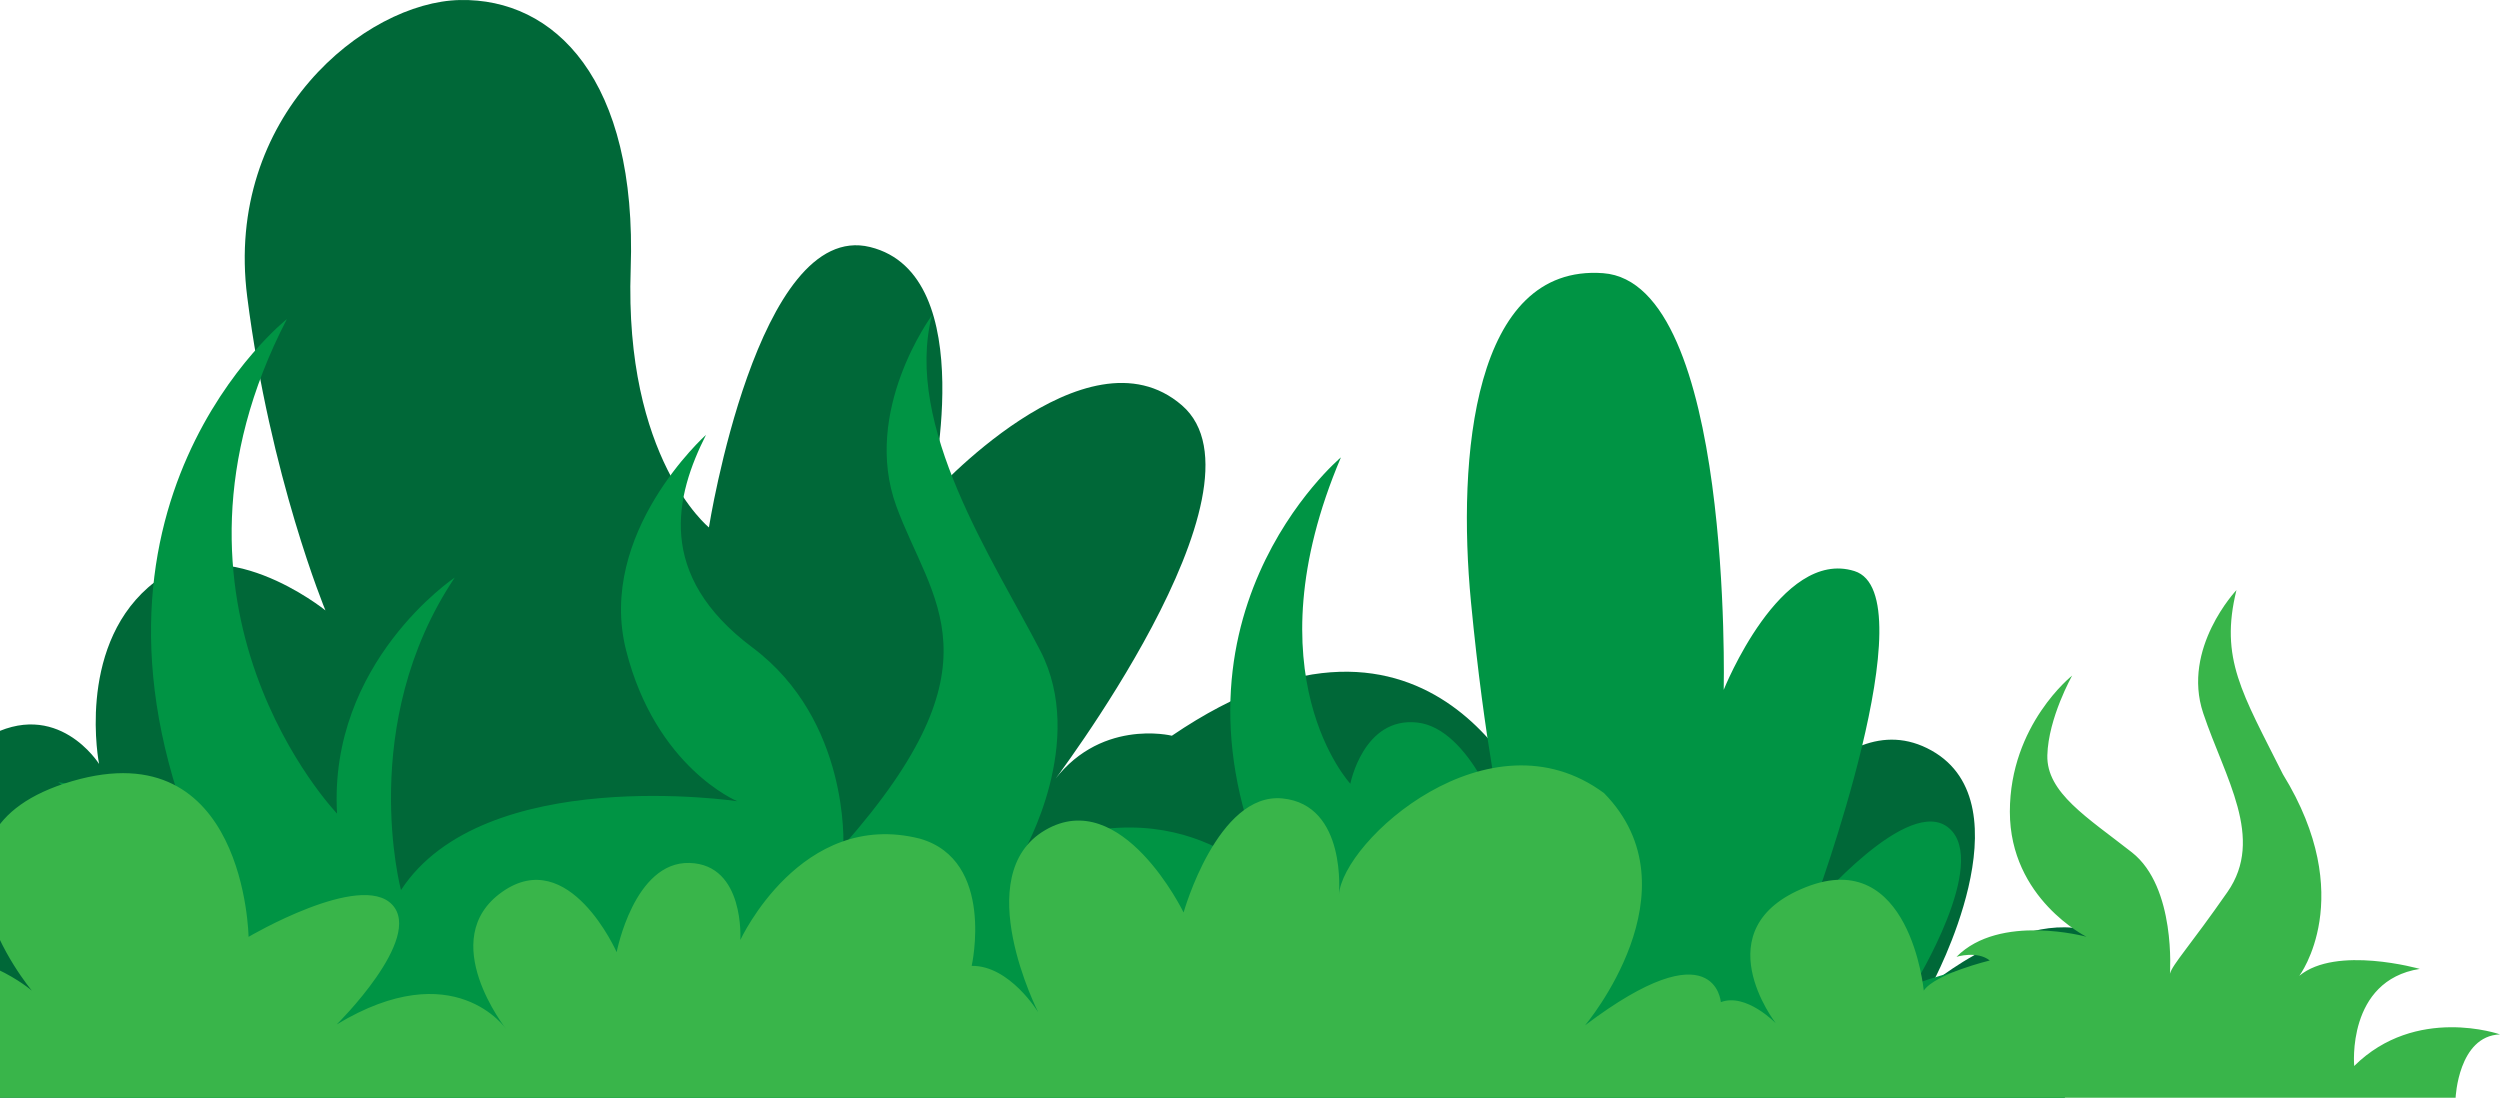 <svg width="394" height="173" viewBox="0 0 394 173" fill="none" xmlns="http://www.w3.org/2000/svg">
<path d="M325.292 173C325.292 173 345.734 160.981 334.764 150C323.794 139.03 304.551 154.955 304.551 154.955C304.551 154.955 319.727 126.85 304.401 118.277C289.076 109.716 275.848 136.161 275.848 136.161C275.848 136.161 273.289 112.412 259.013 111.963C244.736 111.513 241.728 127.599 241.728 127.599C241.728 127.599 226.172 87.764 184.689 115.95C184.689 115.95 172.971 113.023 165.527 123.843C165.527 123.843 201.375 76.944 186.268 63.877C171.162 50.81 146.595 78.304 146.595 78.304C146.595 78.304 154.857 43.285 137.123 38.93C119.389 34.574 111.726 83.121 111.726 83.121C111.726 83.121 98.348 72.3 99.397 42.387C100.445 12.473 87.367 -0.294 72.479 0.005C57.591 0.305 35.352 18.338 38.959 46.754C42.565 75.17 51.288 96.199 51.288 96.199C51.288 96.199 34.603 82.671 23.334 92.593C12.064 102.514 15.613 120.397 15.613 120.397C15.613 120.397 9.045 109.877 -2.075 116.192C-2.075 116.192 -10.187 100.716 -22.966 100.405C-35.745 100.094 -42.209 123.105 -42.209 123.105C-42.209 123.105 -43.557 99.356 -45.666 91.694C-47.775 84.031 -49.872 75.308 -59.643 83.132C-69.415 90.956 -55.288 115.293 -55.138 122.057C-54.988 128.821 -54.239 133.476 -56.336 137.532C-56.336 137.532 -59.874 134.456 -60.991 131.068C-62.109 127.68 -64.748 120.616 -70.763 122.345C-76.778 124.073 -77.596 140.978 -68.136 150.53C-68.136 150.53 -85.27 140.839 -91.654 151.429C-98.038 162.019 -79.877 171.698 -75.568 173H325.292Z" fill="#006838"/>
<path d="M15.716 173H325.432C325.432 173 331.084 156.771 320.926 159.916C320.926 159.916 325.432 146.598 301.769 155.093C301.769 155.093 313.518 136.037 307.187 130.533C300.856 125.03 285.818 142.772 285.818 142.772C285.818 142.772 303.945 93.675 292.266 90.003C280.587 86.33 271.657 108.719 271.657 108.719C271.657 108.719 273.144 44.555 252.652 43.053C232.16 41.551 229.644 72.096 231.821 94.826C233.998 117.555 236.853 129.947 236.853 129.947C236.853 129.947 231.821 114.797 223.348 113.87C214.875 112.943 212.815 123.516 212.815 123.516C212.815 123.516 196.783 106.302 211.329 72.084C211.329 72.084 180.527 97.912 200.797 140.39C200.797 140.39 186.718 122.824 161.3 134.312C161.3 134.312 171.376 116.863 163.933 102.511C156.49 88.16 142.411 67.156 146.87 49.707C146.87 49.707 135.764 64.75 141.264 79.782C146.765 94.814 158.327 104.459 132.909 133.279C132.909 133.279 133.938 113.53 118.596 102.054C103.254 90.578 106.46 78.057 111.27 68.529C111.27 68.529 93.985 84.03 98.678 102.511C103.371 120.993 116.197 126.274 116.197 126.274C116.197 126.274 76.243 120.301 63.195 140.273C63.195 140.273 56.208 114.105 71.668 91.023C71.668 91.023 51.749 104.342 53.119 128.222C53.119 128.222 21.755 95.506 45.219 50.282C45.219 50.282 7.934 79.782 31.749 135.039C31.749 135.039 26.401 126.156 9.163 123.258C9.163 123.258 24.119 134.429 29.233 148.968C29.233 148.968 15.798 126.696 -9 146.445C-9 146.445 20.152 138.219 15.728 173H15.716Z" fill="#009444"/>
<path d="M-203.476 173H387.004C387.004 173 387.413 163.274 394 163.019C394 163.019 380.757 158.36 371.02 168.001C371.02 168.001 369.778 154.535 381.353 152.698C381.353 152.698 368.195 148.957 362.373 153.786C362.373 153.786 371.701 141.391 359.786 122.024C353.368 109.221 349.794 103.814 352.466 93C352.466 93 343.802 102.148 347.223 112.384C350.645 122.62 356.96 132.09 351.053 140.575C345.147 149.06 342.389 151.967 341.981 153.463C341.981 153.463 342.985 139.827 335.989 134.335C328.993 128.843 322.507 124.932 322.661 119.032C322.814 113.132 326.576 106.467 326.576 106.467C326.576 106.467 316.754 114.203 316.754 127.925C316.754 141.646 328.823 147.631 328.823 147.631C328.823 147.631 315.171 143.891 308.345 150.794C308.345 150.794 311.596 149.791 313.588 151.372C313.588 151.372 305.009 153.446 303.187 156.116C303.187 156.116 301.025 133.332 284.616 139.81C268.207 146.288 279.867 161.268 279.867 161.268C279.867 161.268 275.203 156.439 271.203 157.935C271.203 157.935 270.369 146.05 249.806 161.591C249.806 161.591 267.798 140.303 252.802 125C234.741 111.601 211.591 132.481 211.012 141.051C211.012 141.051 212.34 126.836 202.11 125.833C191.88 124.83 186.535 143.806 186.535 143.806C186.535 143.806 176.798 123.759 164.712 130.832C152.627 137.905 163.623 159.533 163.623 159.533C163.623 159.533 159.129 152.137 153.137 152.222C153.137 152.222 156.882 135.593 144.984 132.175C126.242 127.431 116.676 148.141 116.676 148.141C116.676 148.141 117.425 136.256 108.676 136.001C99.926 135.746 97.186 150.063 97.186 150.063C97.186 150.063 89.696 133.094 79.125 140.575C68.554 148.056 79.789 162.203 79.789 162.203C79.789 162.203 71.635 150.233 53.064 161.455C53.064 161.455 66.801 147.903 61.814 142.581C56.826 137.259 39.174 147.648 39.174 147.648C39.174 147.648 38.681 115.121 11.36 123.113C-15.96 131.104 5.028 156.133 5.028 156.133C5.028 156.133 -3.211 148.974 -14.122 150.471C-14.122 150.471 -17.203 142.241 -37.681 153.208C-37.681 153.208 -23.28 130.832 -29.68 125.51C-36.081 120.188 -50.583 128.18 -55.162 134.318C-55.162 134.318 -55.741 92.898 -79.061 95.483C-117.361 101.298 -95.045 146.968 -95.045 146.968C-95.045 146.968 -104.867 134.998 -118.365 138.739C-118.365 138.739 -134.179 117.536 -153.669 148.379C-153.669 148.379 -152.427 136.069 -162.248 135.746C-172.07 135.423 -172.904 150.216 -172.904 150.216C-172.904 150.216 -178.981 134.335 -189.552 139.98C-200.123 145.625 -190.641 161.931 -190.641 161.931C-190.641 161.931 -199.391 151.117 -208.038 157.935C-216.685 164.753 -203.459 172.983 -203.459 172.983L-203.476 173Z" fill="#39B54A"/>
</svg>
